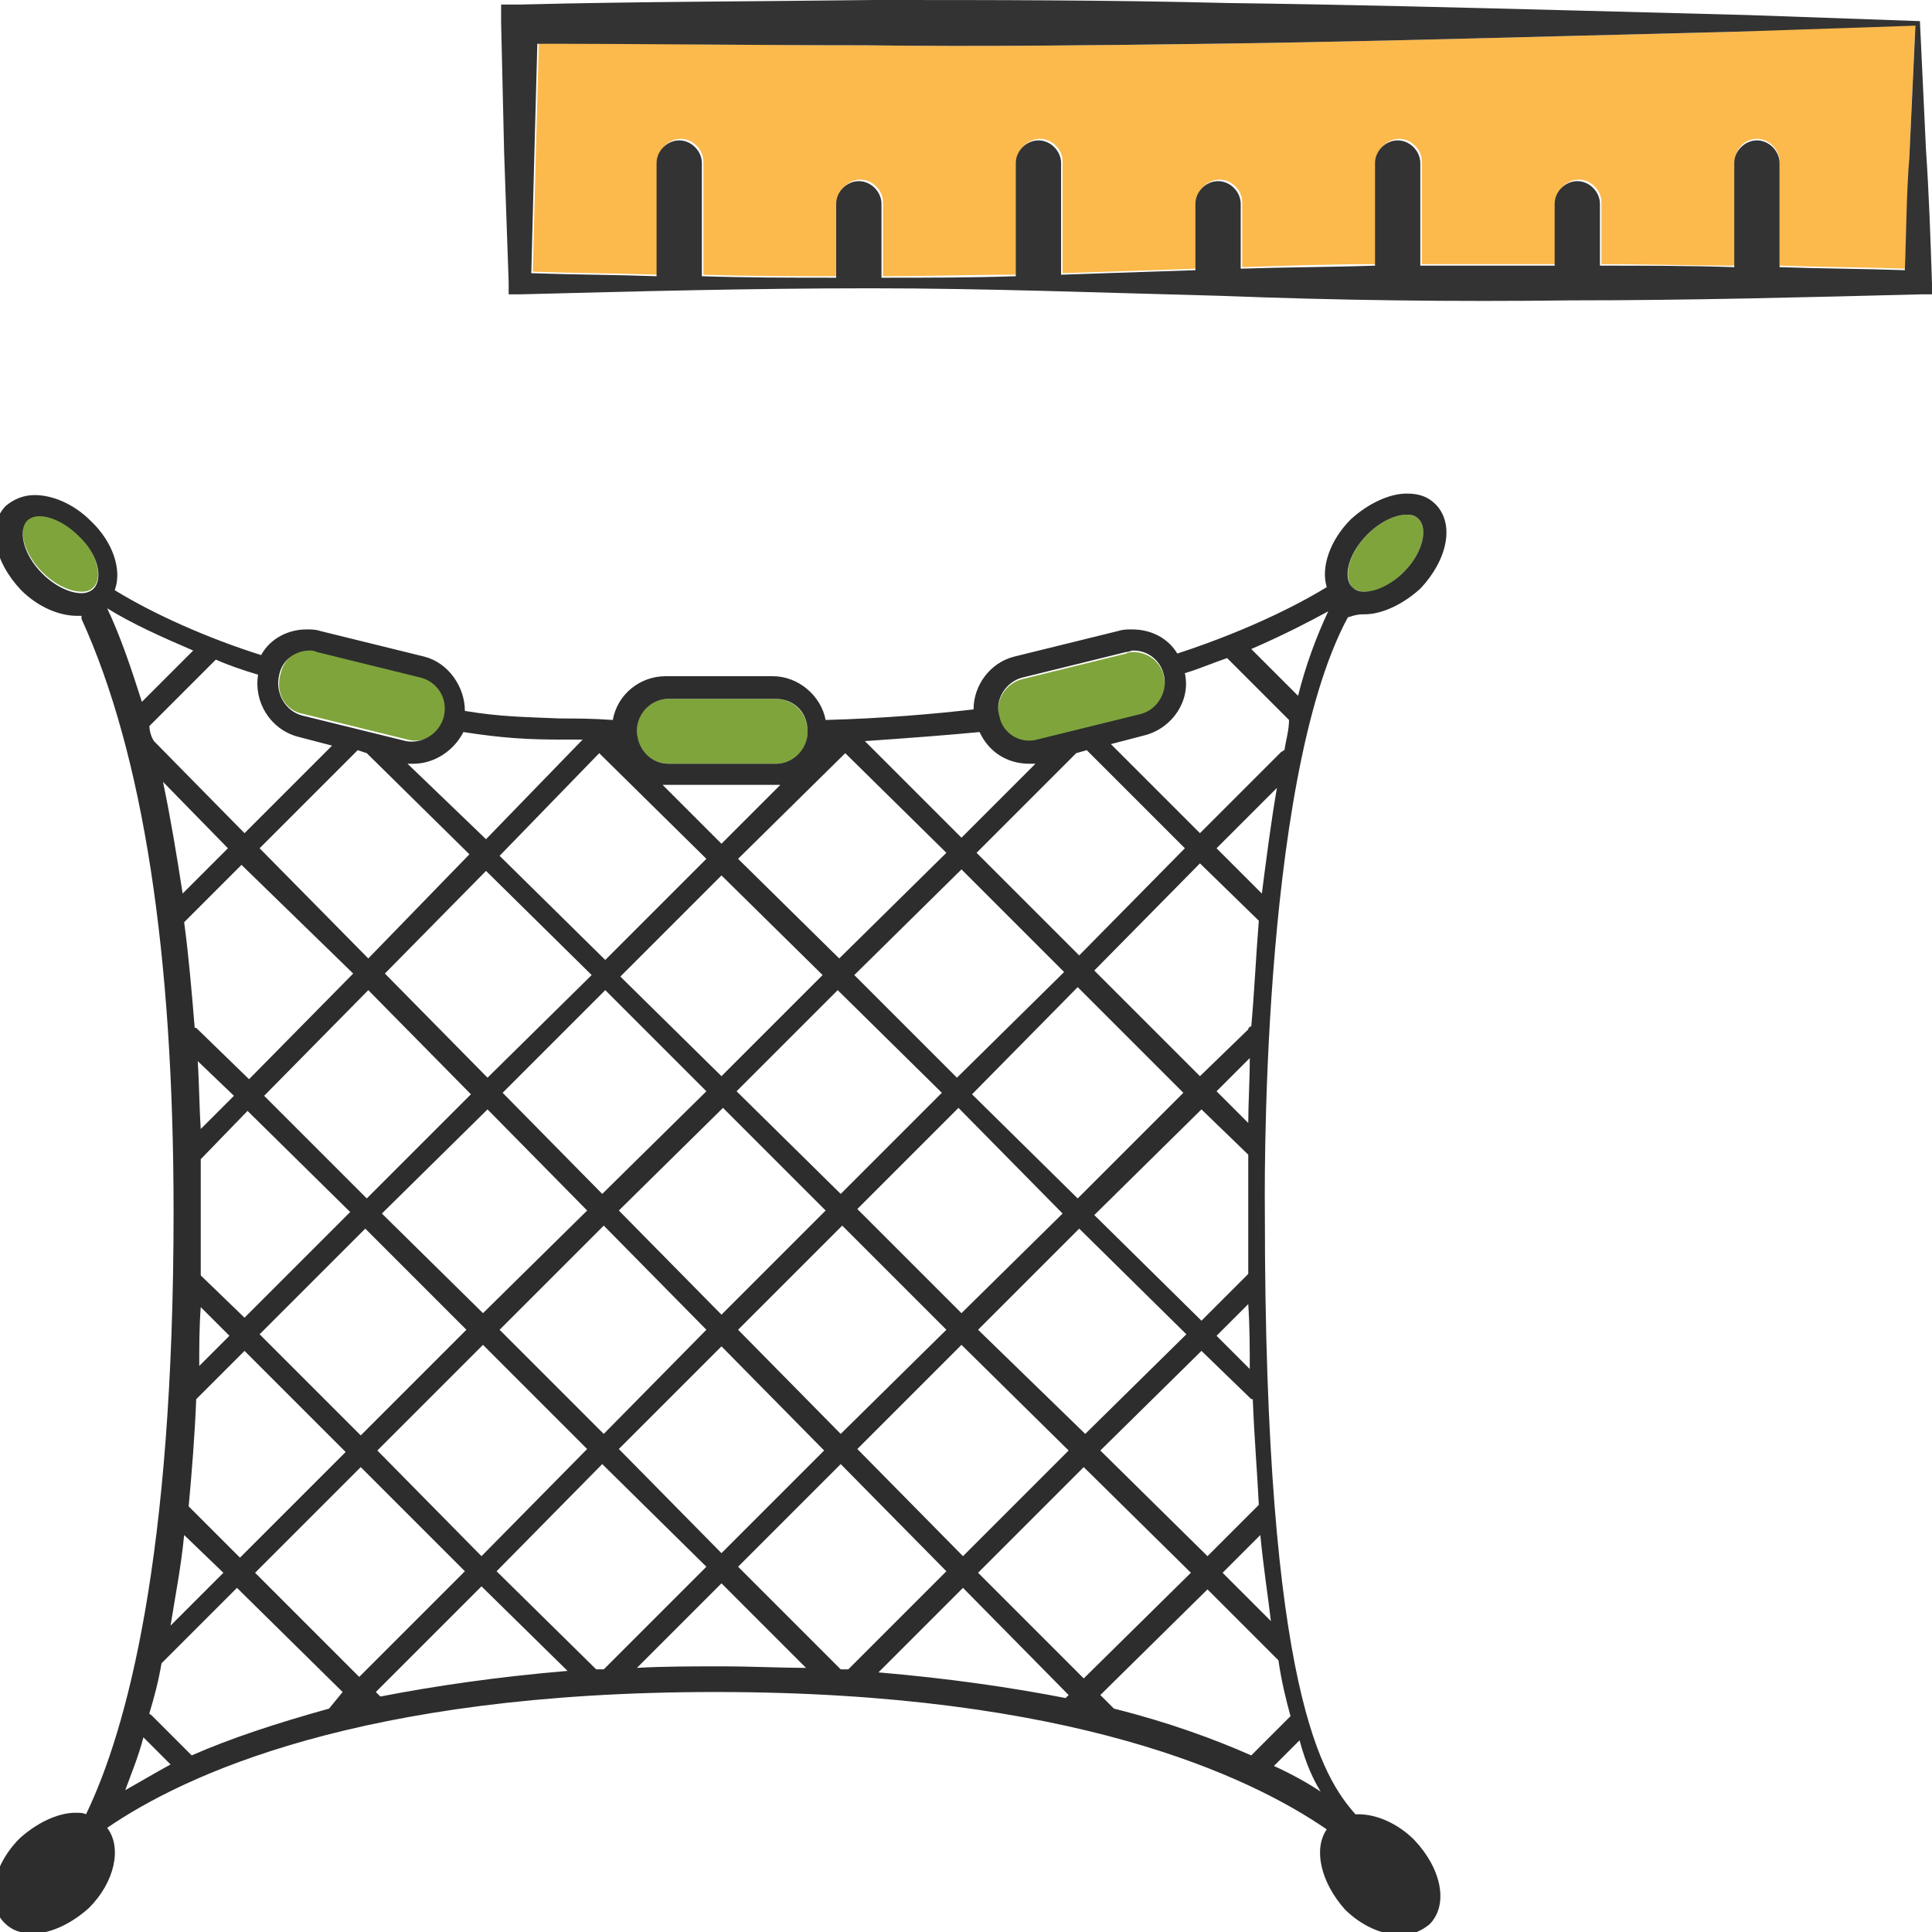 <?xml version="1.0" encoding="utf-8"?>
<!-- Generator: Adobe Illustrator 24.1.2, SVG Export Plug-In . SVG Version: 6.00 Build 0)  -->
<svg version="1.1" id="Layer_1" xmlns="http://www.w3.org/2000/svg" xmlns:xlink="http://www.w3.org/1999/xlink" x="0px" y="0px"
	 viewBox="0 0 128 128" style="enable-background:new 0 0 128 128;" xml:space="preserve">
<style type="text/css">
	.st0{fill:#7FA43C;}
	.st1{fill:#FCB94C;}
	.st2{fill:#2D2D2D;}
	.st3{fill:#333333;}
</style>
<g>
	<path class="st0" d="M44.3,50.6h7.1c1.2,0,2.1-0.9,2.1-2.1v-0.1c0-1.1-0.9-2.1-2.1-2.1h-7.1c-1.2,0-2.1,0.9-2.1,2.1v0.1
		C42.2,49.6,43.1,50.6,44.3,50.6z"/>
	<path class="st0" d="M68.7,49.1l6.9-1.7c1.1-0.3,1.8-1.4,1.5-2.6c-0.2-1-1.1-1.6-2-1.6c-0.2,0-0.3,0-0.5,0.1l-6.9,1.7
		c-1.1,0.3-1.8,1.4-1.5,2.6C66.4,48.6,67.6,49.3,68.7,49.1z"/>
	<path class="st1" d="M116.4,9.2c0.8,0,1.5,0.7,1.5,1.5v6.9c2.8,0.1,5.5,0.1,8.3,0.2c0.1-2.5,0.2-4.9,0.3-7.5l0.4-8.8L115,2.1
		l-11.7,0.3c-7.8,0.2-15.5,0.4-23.1,0.5C72.5,3,64.9,3.1,57.3,3C50.1,3,42.9,2.9,35.7,2.8l-0.2,7.4L35.3,18c2.8,0.1,5.5,0.1,8.3,0.2
		v-7.5c0-0.8,0.7-1.5,1.5-1.5s1.5,0.7,1.5,1.5v7.5c3,0.1,5.9,0.1,8.9,0.1v-4.9c0-0.8,0.7-1.5,1.5-1.5c0.8,0,1.5,0.7,1.5,1.5v4.9
		c3,0,5.9-0.1,8.9-0.1v-7.5c0-0.8,0.7-1.5,1.5-1.5c0.8,0,1.5,0.7,1.5,1.5v7.4c3-0.1,5.9-0.2,8.9-0.3v-4.4c0-0.8,0.7-1.5,1.5-1.5
		c0.8,0,1.5,0.7,1.5,1.5v4.3c3-0.1,5.9-0.2,8.9-0.2v-6.8c0-0.8,0.7-1.5,1.5-1.5c0.8,0,1.5,0.7,1.5,1.5v6.8c3,0,5.9,0,8.9,0v-4.1
		c0-0.8,0.7-1.5,1.5-1.5c0.8,0,1.5,0.7,1.5,1.5v4.1c3,0,5.9,0.1,8.9,0.1v-6.9C114.9,9.9,115.6,9.2,116.4,9.2z"/>
	<path class="st0" d="M93,37.9c1.3-1.3,1.6-2.9,1-3.5c-0.2-0.2-0.5-0.3-0.8-0.3c-0.8,0-1.8,0.5-2.6,1.3c-1.3,1.3-1.6,2.9-1,3.5
		c0.2,0.2,0.5,0.3,0.8,0.3C91.2,39.3,92.2,38.7,93,37.9z"/>
	<path class="st0" d="M20.1,47.3l6.9,1.7c1.1,0.3,2.3-0.4,2.5-1.6c0.3-1.1-0.4-2.3-1.5-2.6l-6.9-1.7c-0.2,0-0.3-0.1-0.5-0.1
		c-1,0-1.8,0.7-2,1.6C18.2,45.9,18.9,47.1,20.1,47.3z"/>
	<path class="st0" d="M2.6,34.1c-0.4,0-0.6,0.1-0.8,0.3c-0.6,0.6-0.3,2.2,1,3.5c0.8,0.8,1.8,1.3,2.6,1.3c0.4,0,0.6-0.1,0.8-0.3
		c0.6-0.6,0.3-2.2-1-3.5C4.4,34.6,3.4,34.1,2.6,34.1z"/>
	<path class="st2" d="M90.4,40.7c1.2,0,2.6-0.7,3.7-1.7c1.8-1.9,2.3-4.3,1-5.6c-0.5-0.5-1.1-0.7-1.9-0.7c-1.2,0-2.6,0.7-3.7,1.7
		c-1.4,1.4-2,3.2-1.6,4.5c-1.3,0.8-4.7,2.7-9.9,4.4c-0.6-1-1.7-1.6-3-1.6c-0.3,0-0.6,0-0.9,0.1l-6.9,1.7c-1.6,0.4-2.7,1.9-2.7,3.5
		c-2.6,0.3-6,0.6-9.8,0.7c-0.3-1.6-1.8-2.9-3.5-2.9h-7.1c-1.7,0-3.2,1.2-3.5,2.9c-1.4-0.1-2.5-0.1-3.5-0.1c-2.3-0.1-3.9-0.1-6.3-0.5
		c0-1.6-1.1-3.2-2.7-3.6l-6.9-1.7c-0.3-0.1-0.6-0.1-0.9-0.1c-1.2,0-2.4,0.6-3,1.7c-3.5-1.1-7.1-2.7-9.7-4.3c0.5-1.3-0.1-3.2-1.6-4.6
		c-1.1-1.1-2.5-1.7-3.7-1.7c-0.8,0-1.4,0.3-1.9,0.7c-1.3,1.3-0.8,3.7,1,5.6c1.1,1.1,2.5,1.7,3.7,1.7c0.1,0,0.2,0,0.3,0
		c0,0.1,0,0.1,0,0.2c4.1,9,6.1,22.2,6.1,39.3c0,22.9-3.1,34.3-5.8,39.9c-0.2-0.1-0.4-0.1-0.7-0.1c-1.2,0-2.6,0.7-3.7,1.7
		c-1.8,1.8-2.3,4.3-1,5.6c0.5,0.5,1.1,0.7,1.9,0.7h0c1.2,0,2.6-0.7,3.7-1.7c1.7-1.7,2.2-4,1.2-5.3c5.1-3.5,16.8-9,40.3-9
		c23.7,0,35.4,5.6,40.5,9.1c-0.9,1.3-0.4,3.5,1.2,5.3c1.1,1.1,2.5,1.7,3.7,1.7c0,0,0,0,0,0c0.8,0,1.4-0.3,1.9-0.7
		c1.3-1.3,0.8-3.7-1-5.6c-1.1-1.1-2.5-1.7-3.7-1.7c-0.1,0-0.2,0-0.2,0c-2.1-2.4-6-7.9-6-39.8c0-0.3-0.4-28.6,5.5-39.5
		C89.9,40.7,90.1,40.7,90.4,40.7z M67.7,44.9l6.9-1.7c0.2,0,0.3-0.1,0.5-0.1c1,0,1.8,0.7,2,1.6c0.3,1.1-0.4,2.3-1.5,2.6l-6.9,1.7
		c-1.1,0.3-2.3-0.4-2.5-1.6C65.9,46.4,66.6,45.2,67.7,44.9z M54.5,64.6l-6.7,6.7l-6.7-6.6l6.7-6.7L54.5,64.6z M43.9,52
		c0.1,0,0.2,0,0.3,0h7.1c0.2,0,0.3,0,0.4,0l-3.9,3.9L43.9,52z M82.7,74.4l-2.1-2.1l2.2-2.2C82.8,71.7,82.7,73.1,82.7,74.4z
		 M82.8,90.7l-2.2-2.2l2.1-2.1C82.8,87.9,82.8,89.3,82.8,90.7z M82.7,76.5c0,2.1,0,3.4,0,3.7c0,1.4,0,2.8,0,4.2l-3.1,3.1l-7.1-7
		l7.1-7L82.7,76.5z M71.4,79.4l-7-6.9l7-7.1l7,7L71.4,79.4z M70.4,80.4L63.7,87l-6.9-6.9l6.7-6.7L70.4,80.4z M63.4,71.4l-6.8-6.8
		l7.1-7l6.8,6.8L63.4,71.4z M62.4,72.4l-6.7,6.7l-6.9-6.8l6.7-6.7L62.4,72.4z M54.7,80.2l-6.9,6.9L41,80.2l6.9-6.8L54.7,80.2z
		 M46.8,72.3l-6.9,6.8l-6.6-6.7l6.8-6.8L46.8,72.3z M13.3,86.6l1.9,1.9l-2,2C13.2,89.2,13.2,87.9,13.3,86.6z M13.1,70.3l2.4,2.3
		l-2.2,2.2C13.2,73.3,13.2,71.8,13.1,70.3z M13.3,84.5c0-1.4,0-2.9,0-4.4c0-1.1,0-2.2,0-3.3c0,0,0,0,0,0l3.1-3.2l6.8,6.7l-7,7
		L13.3,84.5z M17.5,72.6l6.9-7l6.8,6.9l-6.9,6.9L17.5,72.6z M32.3,73.5l6.6,6.7L32,87l-6.7-6.6L32.3,73.5z M32.3,71.4l-6.8-6.9
		l6.7-6.8l7,6.9L32.3,71.4z M24.4,63.5l-7.2-7.3l6.5-6.5l0.6,0.2c0,0,0,0,0,0l6.8,6.7L24.4,63.5z M23.4,64.5l-6.9,7L13,68.1
		c0,0,0,0-0.1,0c-0.2-2.4-0.4-4.8-0.7-7l3.8-3.8L23.4,64.5z M13,92.7C13,92.7,13,92.7,13,92.7l3.2-3.2l6.7,6.7l-7,7l-3.4-3.4
		C12.7,97.6,12.9,95.2,13,92.7z M17.2,88.4l7-7l6.7,6.7l-7,7L17.2,88.4z M32,89.1l6.9,6.9l-7,7.1L25,96.1L32,89.1z M33.1,88.1
		l6.9-6.9l6.8,6.9L40,95L33.1,88.1z M47.8,89.2l6.8,6.9l-6.8,6.8L41,96L47.8,89.2z M48.9,88.1l6.9-6.9l6.9,6.9l-7,6.9L48.9,88.1z
		 M63.7,89.1l7.1,7l-7,7l-7-7.1L63.7,89.1z M64.8,88.1l6.7-6.7l7.1,7l-6.7,6.6L64.8,88.1z M79.6,89.5l3.2,3.1
		c0.1,0.1,0.1,0.1,0.2,0.1c0.1,2.6,0.3,4.9,0.4,7l-3.4,3.4l-7.1-7L79.6,89.5z M82.9,68c-0.1,0-0.2,0.1-0.2,0.2l-3.2,3.1l-7-7l7-7.1
		l3.9,3.8C83.2,63.5,83.1,65.8,82.9,68z M71.5,63.3l-6.8-6.8l6.6-6.6l0.7-0.2l6.5,6.5L71.5,63.3z M64.9,48.5
		c0.6,1.3,1.8,2.1,3.3,2.1c0.1,0,0.3,0,0.4,0l-4.9,4.9l-6.4-6.4C60.2,48.9,62.8,48.7,64.9,48.5z M56,49.9l6.7,6.6l-7.1,7l-6.7-6.6
		L56,49.9z M42.2,48.4c0-1.1,0.9-2.1,2.1-2.1h7.1c1.2,0,2.1,0.9,2.1,2.1v0.1c0,1.1-0.9,2.1-2.1,2.1h-7.1
		C43.1,50.6,42.2,49.6,42.2,48.4L42.2,48.4z M46.8,56.9l-6.7,6.7l-7-6.9l6.6-6.8L46.8,56.9z M30.7,48.5c2.6,0.4,4.2,0.5,6.6,0.5
		c0.4,0,0.8,0,1.3,0l-6.4,6.6L27,50.6c0.1,0,0.3,0,0.4,0C28.8,50.6,30.1,49.7,30.7,48.5z M18.5,44.7c0.2-1,1.1-1.6,2-1.6
		c0.2,0,0.3,0,0.5,0.1l6.9,1.7c1.1,0.3,1.8,1.4,1.5,2.6c-0.3,1.1-1.4,1.8-2.5,1.6l-6.9-1.7C18.9,47.1,18.2,45.9,18.5,44.7z M6.2,39
		c-0.2,0.2-0.5,0.3-0.8,0.3c-0.8,0-1.8-0.5-2.6-1.3c-1.3-1.3-1.6-2.9-1-3.5c0.2-0.2,0.5-0.3,0.8-0.3c0.8,0,1.8,0.5,2.6,1.3
		C6.6,36.8,6.8,38.4,6.2,39z M7.1,40.3c1.6,1,3.6,1.9,5.7,2.8l-3.4,3.4C8.7,44.3,8,42.2,7.1,40.3z M9.9,48.1l4.4-4.4
		c0.9,0.4,1.8,0.7,2.8,1c-0.3,1.8,0.8,3.6,2.6,4.1l2.3,0.6l-5.8,5.8l-6-6.1C10,48.8,9.9,48.4,9.9,48.1z M10.8,51.8l4.3,4.4l-3,3
		C11.7,56.6,11.3,54.2,10.8,51.8z M12.2,101.7l2.6,2.5l-3.5,3.5C11.6,105.8,12,103.8,12.2,101.7z M8.3,118.6
		c0.4-1.1,0.9-2.3,1.2-3.5l1.8,1.8C10.2,117.5,9.2,118.1,8.3,118.6z M21.8,113.2C21.8,113.2,21.8,113.2,21.8,113.2
		c-3.6,1-6.6,2-9.1,3.1l-2.7-2.7c0,0-0.1,0-0.1-0.1c0.3-1,0.6-2.1,0.8-3.3c0,0,0,0,0,0l5-5l7,6.9L21.8,113.2z M16.9,104.2l7-7
		l6.9,6.9l-7,7L16.9,104.2z M25.2,112.4l-0.3-0.3l7-7l5.7,5.6C32.9,111.1,28.8,111.7,25.2,112.4z M39.5,110.6l-6.6-6.5l7-7.1
		l6.9,6.8l-6.8,6.8C39.9,110.6,39.7,110.6,39.5,110.6z M47.8,110.4c-1.9,0-3.8,0-5.6,0.1l5.6-5.6l5.6,5.6
		C51.7,110.5,49.8,110.4,47.8,110.4z M55.7,110.6l-6.8-6.8l6.8-6.8l7,7.1l-6.5,6.5C56,110.6,55.9,110.6,55.7,110.6z M70.6,112.5
		c-3.6-0.7-7.7-1.3-12.4-1.7l5.6-5.6l7,7.1L70.6,112.5z M64.8,104.2l7-7l7.1,7l-7.1,7L64.8,104.2z M87.5,118.7
		c-0.9-0.6-2-1.2-3.1-1.7l1.7-1.7C86.5,116.8,87,117.9,87.5,118.7z M85.5,113.7l-2.6,2.6c-2.5-1.1-5.5-2.2-9.1-3.1l-0.9-0.9l7.1-7
		l4.7,4.7C84.9,111.4,85.2,112.6,85.5,113.7z M84.2,107.4l-3.2-3.2l2.5-2.5C83.7,103.8,84,105.7,84.2,107.4z M83.6,59.2l-3-3l4-4
		C84.2,54.5,83.9,56.9,83.6,59.2z M85.1,49.7c-0.1,0-0.1,0.1-0.2,0.1l-5.4,5.4l-5.9-5.9l2.3-0.6c1.8-0.5,3-2.3,2.6-4.1
		c1-0.3,1.9-0.7,2.8-1l4.1,4.1C85.4,48.4,85.2,49,85.1,49.7z M86,46.1l-3.1-3.1c2.3-1,4-1.9,5.1-2.5C87.2,42.2,86.5,44.1,86,46.1z
		 M90.6,35.4c0.8-0.8,1.8-1.3,2.6-1.3c0.4,0,0.6,0.1,0.8,0.3c0.6,0.6,0.3,2.2-1,3.5c-0.8,0.8-1.8,1.3-2.6,1.3
		c-0.4,0-0.6-0.1-0.8-0.3C89,38.4,89.2,36.8,90.6,35.4z"/>
	<path class="st3" d="M128,18.8c-0.1-3-0.2-6-0.4-8.9l-0.4-8.5L115.9,1l-11.4-0.3c-7.7-0.2-15.4-0.4-23.2-0.5C73.5,0,65.7,0,57.9,0
		c-7.8,0.1-15.6,0.1-23.4,0.3l-1.3,0l0,1.2l0.2,8.6l0.3,8.6l0,0.8l0.8,0c7.7-0.2,15.4-0.4,23.2-0.4c7.7,0,15.4,0.3,23.2,0.5
		c7.7,0.3,15.4,0.4,23.2,0.3c7.7,0,15.4-0.2,23.2-0.4l0.9,0L128,18.8z M126.5,10.4c-0.2,2.5-0.2,5-0.3,7.5c-2.8-0.1-5.5-0.1-8.3-0.2
		v-6.9c0-0.8-0.7-1.5-1.5-1.5s-1.5,0.7-1.5,1.5v6.9c-3-0.1-5.9-0.1-8.9-0.1v-4.1c0-0.8-0.7-1.5-1.5-1.5c-0.8,0-1.5,0.7-1.5,1.5v4.1
		c-3,0-5.9,0-8.9,0v-6.8c0-0.8-0.7-1.5-1.5-1.5c-0.8,0-1.5,0.7-1.5,1.5v6.8c-3,0.1-5.9,0.1-8.9,0.2v-4.3c0-0.8-0.7-1.5-1.5-1.5
		c-0.8,0-1.5,0.7-1.5,1.5v4.4c-3,0.1-5.9,0.2-8.9,0.3v-7.4c0-0.8-0.7-1.5-1.5-1.5c-0.8,0-1.5,0.7-1.5,1.5v7.5
		c-3,0.1-5.9,0.1-8.9,0.1v-4.9c0-0.8-0.7-1.5-1.5-1.5c-0.8,0-1.5,0.7-1.5,1.5v4.9c-3,0-5.9,0-8.9-0.1v-7.5c0-0.8-0.7-1.5-1.5-1.5
		s-1.5,0.7-1.5,1.5v7.5c-2.8-0.1-5.5-0.1-8.3-0.2l0.2-7.8l0.2-7.4C42.9,2.9,50.1,3,57.3,3c7.6,0.1,15.2,0,22.9-0.1
		c7.7-0.1,15.4-0.3,23.1-0.5L115,2.1l11.9-0.4L126.5,10.4z"/>
</g>
</svg>
